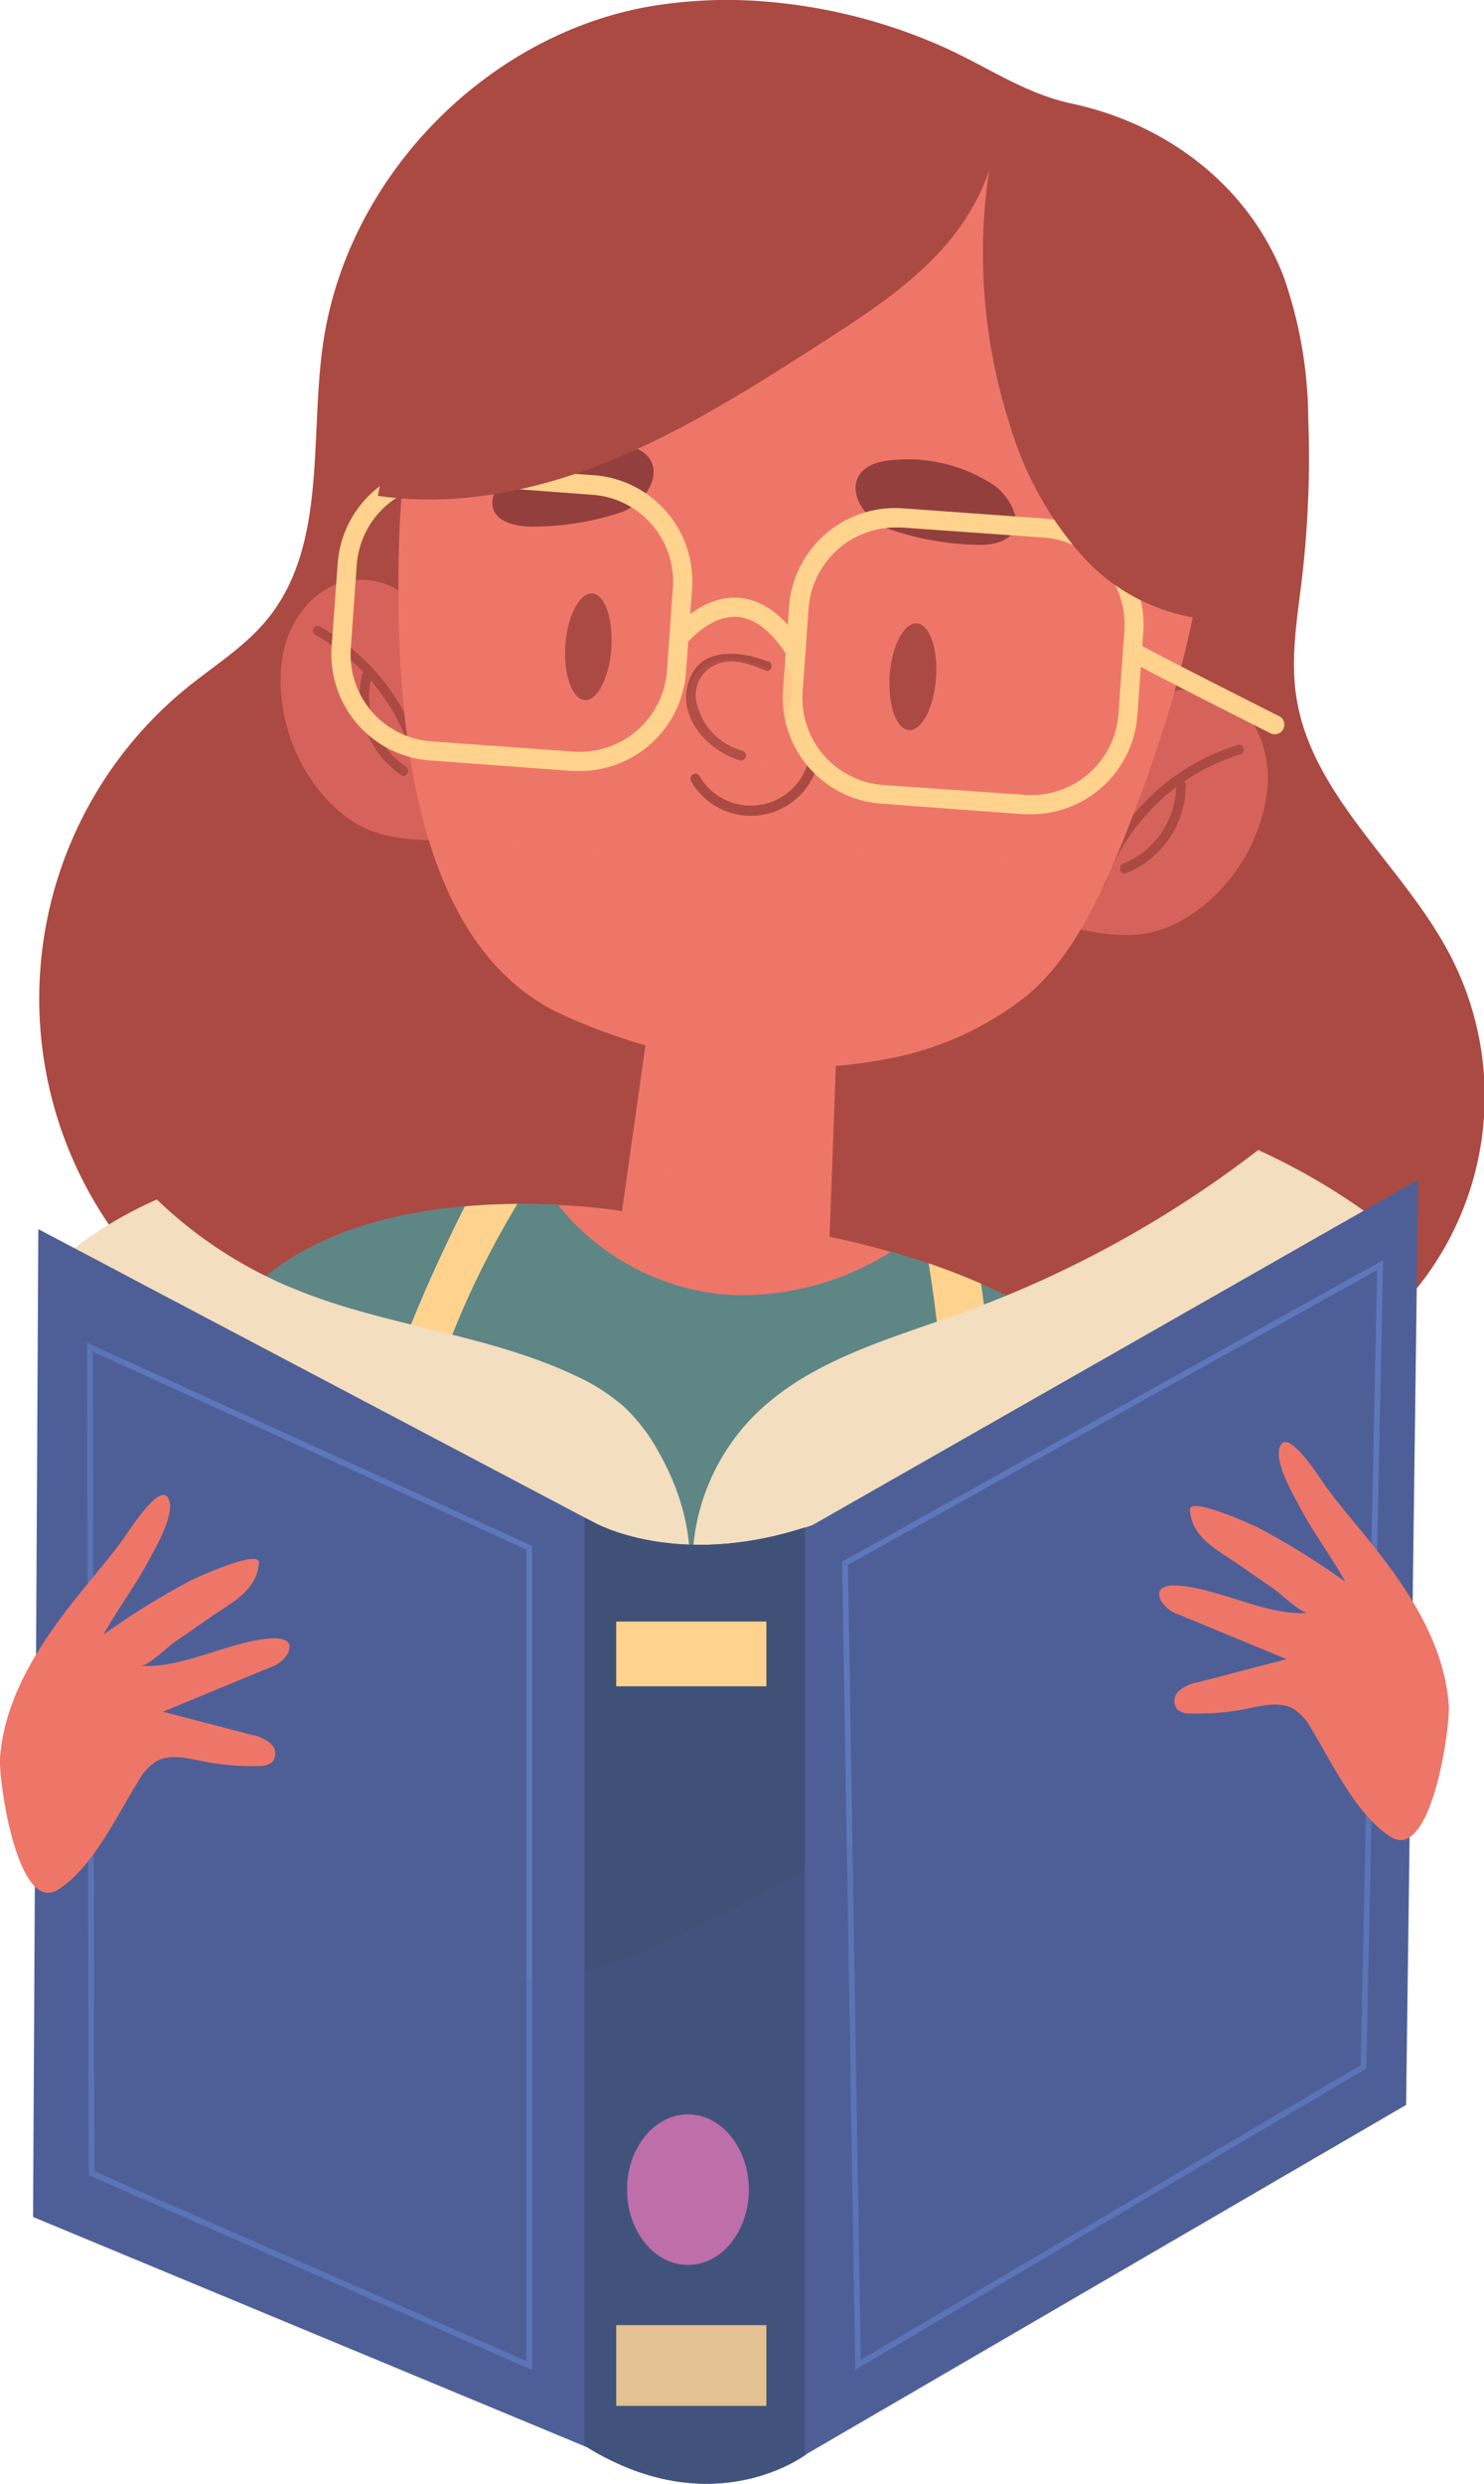 <svg xmlns="http://www.w3.org/2000/svg" viewBox="0 0 154.87 258.98"><defs><style>.cls-1{isolation:isolate;}.cls-2{fill:#aa4a43;}.cls-3{fill:#ee7668;}.cls-4{fill:#5e8685;}.cls-5{fill:#ffd38e;}.cls-6{opacity:0.27;}.cls-15,.cls-6,.cls-8{mix-blend-mode:multiply;}.cls-7{fill:#d6635b;}.cls-8{opacity:0.12;}.cls-9{fill:#933f3d;}.cls-10{fill:#f3debf;}.cls-11{fill:#4e5f97;}.cls-12{fill:#3f5177;}.cls-13{fill:#d371ab;}.cls-14{fill:#5e77bc;}.cls-15{opacity:0.16;}</style></defs><title>Ativo 1</title><g class="cls-1"><g id="Camada_2" data-name="Camada 2"><g id="OBJECTS"><path class="cls-2" d="M30.25,140.71C21.66,139.24,14.42,133,10,125.55a41.8,41.8,0,0,1,9.57-53.89c2.84-2.29,6-4.25,8.31-7.07,6.23-7.61,4.45-18.68,5.79-28.42C36,18.84,50.37,3.84,67.57.71A48.5,48.5,0,0,1,80.64.23,56.8,56.8,0,0,1,98,4.7c4.89,2.13,8.73,5,13.88,6.11,9.77,2.08,18.38,8.49,22.07,18a45.58,45.58,0,0,1,2.58,14.9,108.45,108.45,0,0,1-.67,16.71c-.48,4-1.18,8.07-.6,12.08,1.52,10.48,11.17,17.68,16.07,27.08a31.85,31.85,0,0,1-13.57,43"/><path class="cls-3" d="M68.21,103l-3.3,23.28s-35.38-6-43.95,16.18S84.1,191.74,84.1,191.74l27.68-10.68,11-1s18.16-39.42-36.2-51.11l1-27.61Z"/><path class="cls-4" d="M93,130.51A29.08,29.08,0,0,1,75.81,135a25.25,25.25,0,0,1-17.6-9.39c-10.69-.53-31,.71-37.25,16.84-8.57,22.23,63.14,49.28,63.14,49.28l27.68-10.68,11-1S139.45,143.82,93,130.51Z"/><path class="cls-5" d="M94.39,187.77l6.74-2.6A172.47,172.47,0,0,0,103,139c-.16-1.71-.36-3.44-.62-5.16q-2.55-1.11-5.47-2.12A137,137,0,0,1,94.39,187.77Z"/><path class="cls-5" d="M48.51,125.79a169.24,169.24,0,0,0-14.24,39.9c2,1.55,4.21,3.08,6.48,4.55A91.55,91.55,0,0,1,54,125.53C52.27,125.54,50.42,125.62,48.51,125.79Z"/><g class="cls-6"><path class="cls-3" d="M87.54,101.3,68.21,103l-2.59,18.26c1.52.34,3,.61,4.56.82a83.89,83.89,0,0,0,16.61.66Z"/></g><path class="cls-7" d="M43.33,63.39c-1.74-2.93-6-3.71-9-2.12s-4.75,5-5,8.4a18.51,18.51,0,0,0,4.3,13.15c3.55,4.07,6.77,4.74,12.12,4.8"/><path class="cls-2" d="M32.88,66.18A21.81,21.81,0,0,1,43.79,82.41c.08.64,1.08.64,1,0a22.88,22.88,0,0,0-11.4-17.09c-.56-.32-1.07.55-.51.86Z"/><path class="cls-2" d="M37.77,70.43a9.94,9.94,0,0,0,4.11,10.39c.53.37,1-.5.5-.86a8.89,8.89,0,0,1-3.64-9.26c.14-.63-.83-.9-1-.27Z"/><path class="cls-7" d="M119.84,73.67c2.33-2.48,6.66-2.33,9.26-.13s3.57,5.91,3.1,9.28a18.47,18.47,0,0,1-7,11.92c-4.34,3.22-7.63,3.18-12.87,2.09"/><path class="cls-2" d="M129.15,77.69a22.84,22.84,0,0,0-14.82,14.23c-.21.61.75.86,1,.26a21.83,21.83,0,0,1,14.12-13.53c.61-.19.35-1.15-.27-1Z"/><path class="cls-2" d="M122.75,81.77a8.86,8.86,0,0,1-5.53,8.28c-.59.24-.33,1.21.27,1a9.9,9.9,0,0,0,6.26-9.24.5.5,0,0,0-1,0Z"/><path class="cls-3" d="M117,88.16c.67-1.67,1.29-3.31,1.87-4.84,4.69-12.47,8-26.1,7.58-39.71C126.05,32.78,115.6,21,105.66,17.26c-8.32-3.11-17.81-3.36-26.59-3-8,.32-16.21,2.45-22.88,7-12.13,8.3-14.46,24.26-14.6,37.86-.16,15.21,1.25,39.46,17.14,46.7,10.15,4.62,22.1,6.72,33.14,4.72a33.1,33.1,0,0,0,15.3-6.73C111.64,100.12,114.64,93.93,117,88.16Z"/><path class="cls-2" d="M80.18,69c-3.27-1.3-7.68-1.55-8.48,2.78-.65,3.48,2.43,6.59,5.5,7.5a.5.5,0,0,0,.27-1,6.72,6.72,0,0,1-4.7-4.73,3.49,3.49,0,0,1,2.61-4.47c1.5-.4,3.16.3,4.53.84.6.24.86-.73.27-1Z"/><path class="cls-2" d="M72.1,81.43a7.21,7.21,0,0,0,13.12-1.35c.22-.61-.75-.87-1-.26A6.2,6.2,0,0,1,73,80.92a.5.5,0,0,0-.87.51Z"/><g class="cls-8"><path class="cls-3" d="M62,88.91c2.23-.78,5-3.12,4.54-5.83-.94-5.52-12-7.28-15.24-3.31s1.1,8.11,5,9.15A9.71,9.71,0,0,0,62,88.91Z"/></g><g class="cls-8"><path class="cls-3" d="M101.94,91.87c2.14-1,4.64-3.63,3.91-6.27-1.51-5.39-12.68-6-15.5-1.7s1.94,7.95,6,8.57A9.79,9.79,0,0,0,101.94,91.87Z"/></g><path class="cls-2" d="M63.8,67.65C63.57,70.72,62.3,73.13,61,73s-2.22-2.68-2-5.75,1.5-5.47,2.82-5.37S64,64.58,63.8,67.65Z"/><path class="cls-2" d="M97.68,70.75c-.23,3.07-1.5,5.48-2.83,5.38s-2.21-2.68-2-5.75S94.37,64.9,95.7,65,97.91,67.68,97.68,70.75Z"/><path class="cls-9" d="M64.76,46.19a16.42,16.42,0,0,0-10.19,2,6,6,0,0,0-3.14,3.72c-.44,2.41,2.2,3,4.15,3a29.66,29.66,0,0,0,9.22-1.48c3.15-1.15,5.25-5.53,1.09-6.87A9.83,9.83,0,0,0,64.76,46.19Z"/><path class="cls-9" d="M92.87,48A16.33,16.33,0,0,1,103,50.14a6,6,0,0,1,3,3.79c.38,2.42-2.28,3-4.22,2.87a29.76,29.76,0,0,1-9.18-1.7c-3.12-1.22-5.12-5.65-.93-6.89A8.58,8.58,0,0,1,92.87,48Z"/><path class="cls-10" d="M72.26,163.3A22.21,22.21,0,0,1,78.32,148c5.78-6.08,14.37-8.32,22.25-11.18a114.57,114.57,0,0,0,30.74-16.91,67.17,67.17,0,0,1,14.75,9.18,144.17,144.17,0,0,1-31,21"/><path class="cls-10" d="M5.8,131.75a41.75,41.75,0,0,1,10.57-6.68,45.23,45.23,0,0,0,14,9.18c9.49,4,20.23,4.76,29.52,9.12a21,21,0,0,1,5.18,3.26,18.66,18.66,0,0,1,3.58,4.62c2.75,4.76,4.19,10.43,2.77,15.7"/><path class="cls-5" d="M60.55,80.39q-.4,0-.81,0L44.88,79.29A11.09,11.09,0,0,1,34.61,67.44l.63-8.69A11.12,11.12,0,0,1,47.09,48.48L62,49.55A11.09,11.09,0,0,1,72.22,61.4l-.63,8.7A11.11,11.11,0,0,1,60.55,80.39ZM46.29,50.45a9.12,9.12,0,0,0-9.06,8.44l-.62,8.7A9.07,9.07,0,0,0,45,77.3l14.86,1.07A9.12,9.12,0,0,0,69.6,70l.62-8.7a9.07,9.07,0,0,0-8.41-9.71L47,50.48Z"/><path class="cls-11" d="M4,128.17l58,30.58s8.86,5.06,22.79.27L148,123l-1.26,96.48L84.23,255.84s-9.64,7.51-23-.68l-57.78-24Z"/><path class="cls-5" d="M107.64,84.9l-.8,0L92,83.8A11.09,11.09,0,0,1,81.71,72l.63-8.69A11.11,11.11,0,0,1,94.19,53l14.86,1.07a11.07,11.07,0,0,1,10.26,11.85l-.62,8.7A11.12,11.12,0,0,1,107.64,84.9ZM93.38,55a9.12,9.12,0,0,0-9,8.44l-.62,8.69a9.1,9.1,0,0,0,8.41,9.72L107,82.88a9.11,9.11,0,0,0,9.72-8.42l.62-8.69a9.09,9.09,0,0,0-8.41-9.72L94.05,55Z"/><path class="cls-5" d="M76.88,62.32c-3.11-.1-5.56,2.15-6.66,3.38a3.77,3.77,0,0,1-.09,1.16l1.08.77s2.41-3.31,5.44-3.31h.15c2,.08,3.85,1.57,5.6,4.45l1.71-1C82,64.24,79.55,62.43,76.88,62.32Z"/><path class="cls-5" d="M133.49,74.68c-5.31-2.68-13.83-7-15.06-7.75a4,4,0,0,1-.49,2c1.93,1.07,6.83,3.58,14.65,7.53a1,1,0,0,0,.45.1,1,1,0,0,0,.45-1.89Z"/><path class="cls-2" d="M103.86,14.26a58.35,58.35,0,0,0,1.6,30.26,35.69,35.69,0,0,0,7.42,13.37,20.23,20.23,0,0,0,13.45,6.72,3.43,3.43,0,0,0,2.19-.43,3.76,3.76,0,0,0,1.21-2.55c1.48-8.17,1.5-16.84-1.74-24.48a50.65,50.65,0,0,0-6.89-11C116,19.6,109.48,13,101.22,12.7"/><path class="cls-2" d="M104,10.69c.66,5.44-1.81,10.88-5.42,15s-8.29,7.14-12.9,10.1c-7,4.5-14.1,9-21.81,12.18S47.68,52.91,39.43,51.7q2-9.91,4.86-19.65c1.55-5.34,3.44-10.88,7.53-14.64s10.12-5.24,15.78-6a114.37,114.37,0,0,1,36.32.69"/><g class="cls-8"><path class="cls-3" d="M80.58,69.85a13.34,13.34,0,0,0-3.89-1.17,4.62,4.62,0,0,0-3.75,1.2c-1.75,1.85-1.42,5.29.19,7.1,1,1.13,4,3.46,5.68,3.2,2-.32,3.13-4.81,3.58-6.7.39-1.66.5-3.67-.77-4.82"/></g><path class="cls-12" d="M84,159.26C70.5,163.63,62,158.75,62,158.75l-1-.51v96.81l.28.11C73.44,262.64,82.53,257,84,256Z"/><rect class="cls-5" x="64.31" y="169.08" width="15.67" height="6.75"/><rect class="cls-5" x="64.31" y="242.44" width="15.67" height="8.42"/><path class="cls-13" d="M78.15,228.31c0,4.34-2.84,7.85-6.35,7.85s-6.36-3.51-6.36-7.85,2.85-7.85,6.36-7.85S78.15,224,78.15,228.31Z"/><path class="cls-14" d="M89.25,247.1v-.52l-1.36-83.76.16-.08,56.29-31.35-1.75,84.29-.14.09Zm-.76-83.93,1.34,82.89L142,215.33l1.72-82.91Z"/><path class="cls-14" d="M55.53,247.11,9.26,226.8v-.2L9.08,140l46.45,21.19ZM9.86,226.4l45.07,19.79V161.57L9.68,140.93Z"/><g class="cls-15"><path class="cls-11" d="M146.69,219.5l.53-41.09c-1.68-.18-3.36-.31-5-.36-21.78-.65-42.69,8.31-61.75,18.87-8.87,4.92-18.35,10.4-28.43,9.27a30.31,30.31,0,0,1-11-3.75c-14.14-7.77-23-23.08-26.23-38.89-2.06-10-2.14-20.2-1.26-30.39l-9.46-5-.53,103,57.78,24c13.34,8.19,23,.68,23,.68Z"/></g><path class="cls-3" d="M142.14,159.73c-1.28-1.56-2.58-3.1-3.74-4.68-.63-.86-3.75-5.9-4.72-4.41s1.45,5.51,2.06,6.67c1.4,2.63,3.21,5,4.66,7.62a80.08,80.08,0,0,0-9.07-5.63c-.42-.21-7.24-3.36-7.15-1.87.19,3,3,4.23,5.12,5.73l3.78,2.62c.65.46,2.71,2.45,3.46,2.41-3.1.17-6-1-9-1.88-1-.29-7.56-2.36-6.43.5a3.42,3.42,0,0,0,2,1.58L134.27,173l-9.3,2.42a4.13,4.13,0,0,0-1.92.88,1.42,1.42,0,0,0-.22,1.91,2,2,0,0,0,1.46.45,25.74,25.74,0,0,0,5.87-.5c1.6-.32,3.37-.77,4.8,0a5.63,5.63,0,0,1,1.88,2.08c2.16,3.53,4.65,8.94,8.25,11.27,4.25,2.75,6.28-11.31,6.1-13.76C150.67,170.85,146.4,164.91,142.14,159.73Z"/><path class="cls-3" d="M9.06,165.24c1.28-1.56,2.58-3.1,3.74-4.68.64-.86,3.75-5.9,4.72-4.41s-1.44,5.51-2.06,6.67c-1.4,2.63-3.21,5-4.66,7.62a79.32,79.32,0,0,1,9.08-5.63c.41-.21,7.23-3.36,7.14-1.87-.19,3-3,4.23-5.12,5.73l-3.77,2.62c-.66.46-2.72,2.45-3.47,2.41,3.11.17,6-1,9-1.88,1-.29,7.56-2.36,6.43.5a3.42,3.42,0,0,1-2,1.58l-11.08,4.58,9.3,2.42a4.13,4.13,0,0,1,1.92.88,1.42,1.42,0,0,1,.22,1.91,2,2,0,0,1-1.45.45,25.78,25.78,0,0,1-5.88-.5c-1.6-.32-3.37-.77-4.8,0a5.72,5.72,0,0,0-1.88,2.08C12.2,189.29,9.71,194.7,6.11,197,1.86,199.78-.17,185.72,0,183.27.53,176.36,4.81,170.42,9.06,165.24Z"/></g></g></g></svg>
